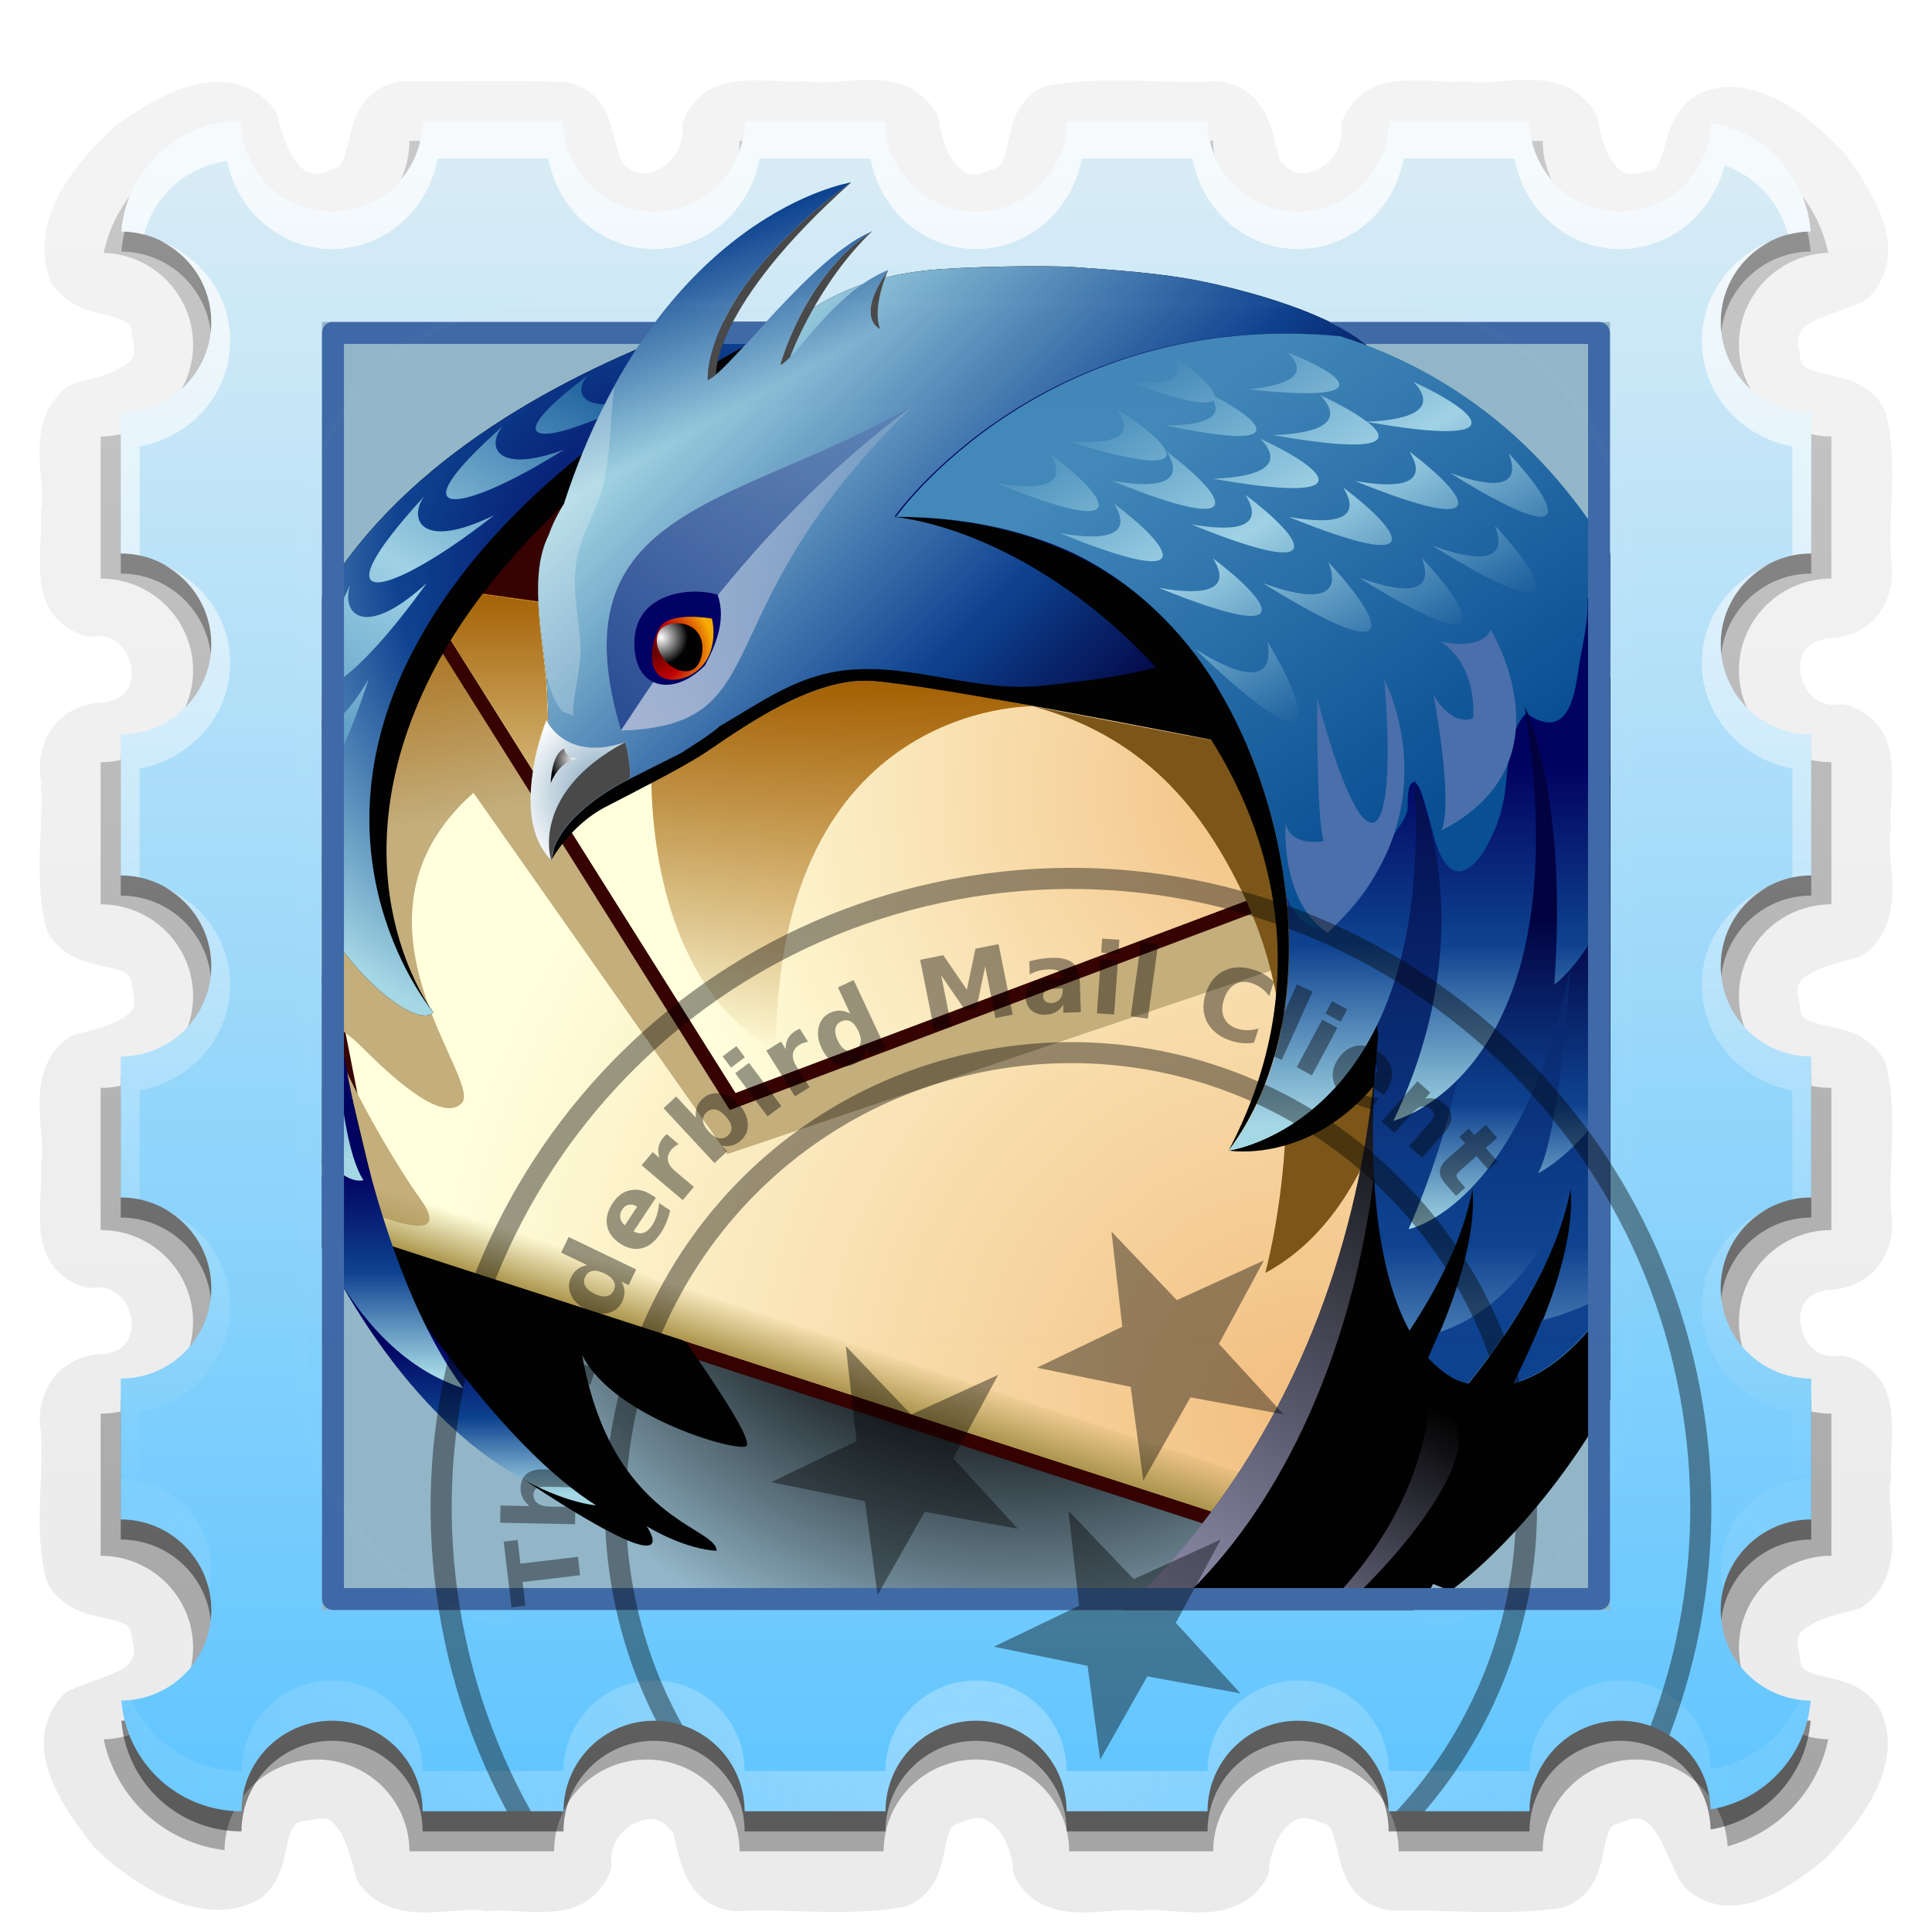 <svg height="96" width="96" xmlns="http://www.w3.org/2000/svg" xmlns:xlink="http://www.w3.org/1999/xlink"><linearGradient id="a"><stop offset="0" stop-color="#fefefe"/><stop offset="1" stop-color="#fefefe" stop-opacity="0"/></linearGradient><filter id="b" color-interpolation-filters="sRGB" height="1.384" width="1.384" x="-.192" y="-.192"><feGaussianBlur stdDeviation="5.28"/></filter><linearGradient id="c" gradientUnits="userSpaceOnUse" x1="48" x2="48" xlink:href="#a" y1="20.221" y2="138.661"/><clipPath id="d"><rect height="84" rx="6" width="84" x="6" y="6"/></clipPath><linearGradient id="e" gradientTransform="scale(1.006 .994)" gradientUnits="userSpaceOnUse" x1="45.448" x2="45.448" y1="92.54" y2="7.017"><stop offset="0"/><stop offset="1" stop-opacity=".588"/></linearGradient><linearGradient id="f" gradientUnits="userSpaceOnUse" x1="48" x2="48" y1="90" y2="5.988"><stop offset="0" stop-color="#60c5ff"/><stop offset="1" stop-color="#dbedf5"/></linearGradient><linearGradient id="g" gradientUnits="userSpaceOnUse" x1="31.714" x2="31.714" xlink:href="#a" y1="6" y2="74.093"/><radialGradient id="h" cx="47.967" cy="89.689" gradientTransform="matrix(1.334 0 0 .958 -16.026 2.111)" gradientUnits="userSpaceOnUse" r="42" xlink:href="#a"/><clipPath id="i"><path d="m154.062 60.829h37.781v37.781h-37.781z"/></clipPath><linearGradient id="j"><stop offset=".01" stop-color="#b4b4dc"/><stop offset="1"/></linearGradient><linearGradient id="k" gradientUnits="userSpaceOnUse" x1="175.377" x2="186.693" xlink:href="#j" y1="102.261" y2="82.663"/><linearGradient id="l" gradientUnits="userSpaceOnUse" x1="180.331" x2="186.273" xlink:href="#j" y1="102.683" y2="92.39"/><linearGradient id="m" gradientUnits="userSpaceOnUse" x1="189.881" x2="189.881" y1="91.964" y2="71.548"><stop offset="0" stop-color="#6498c1"/><stop offset=".2" stop-color="#0c418f"/><stop offset="1" stop-color="#000040"/></linearGradient><linearGradient id="n" gradientUnits="userSpaceOnUse" x1="189.76" x2="189.76" y1="87.438" y2="69.175"><stop offset="0" stop-color="#a4d8e5"/><stop offset=".2" stop-color="#0c418f"/><stop offset=".5" stop-color="#000040"/></linearGradient><linearGradient id="o"><stop offset="0" stop-color="#a4d8e5"/><stop offset=".5" stop-color="#0c418f"/><stop offset="1" stop-color="#000060"/></linearGradient><linearGradient id="p" gradientUnits="userSpaceOnUse" x1="182.789" x2="182.789" xlink:href="#o" y1="84.359" y2="73.85"/><linearGradient id="q" gradientUnits="userSpaceOnUse" x1="178.871" x2="186.867" y1="63.615" y2="74.789"><stop offset="0" stop-color="#4187b8"/><stop offset="1" stop-color="#074e92"/></linearGradient><linearGradient id="r"><stop offset=".01" stop-color="#1b609d"/><stop offset=".5" stop-color="#9fd2e5"/><stop offset="1" stop-color="#4187b8"/></linearGradient><linearGradient id="s" gradientUnits="userSpaceOnUse" x1="185.047" x2="179.402" xlink:href="#r" y1="71.31" y2="61.533"/><linearGradient id="t" gradientUnits="userSpaceOnUse" x1="145.408" x2="157.101" y1="41.726" y2="53.42"><stop offset="0" stop-color="#a4d8e5"/><stop offset=".67" stop-color="#0c418f"/><stop offset="1" stop-color="#000040"/></linearGradient><linearGradient id="u" gradientUnits="userSpaceOnUse" x1="146.457" x2="144.397" y1="44.217" y2="38.554"><stop offset="0" stop-color="#a4d8e5"/><stop offset="1" stop-color="#0c418f"/></linearGradient><linearGradient id="v" gradientUnits="userSpaceOnUse" x1="142.104" x2="151.177" y1="52.091" y2="43.018"><stop offset="0" stop-color="#a5b4d3"/><stop offset="1" stop-color="#a5b4d3" stop-opacity=".33"/></linearGradient><linearGradient id="w" gradientUnits="userSpaceOnUse" x1="141.661" x2="150.735" y1="51.65" y2="42.577"><stop offset="0" stop-color="#264b92"/><stop offset="1" stop-color="#264b92" stop-opacity=".33"/></linearGradient><radialGradient id="x" cx="143.798" cy="50.506" gradientUnits="userSpaceOnUse" r="1.745"><stop offset="0" stop-color="#600000"/><stop offset=".5" stop-color="#c00000"/><stop offset="1" stop-color="#f6aa00"/></radialGradient><linearGradient id="y"><stop offset=".01" stop-color="#fefefe"/><stop offset="1"/></linearGradient><radialGradient id="z" cx="144.009" cy="50.084" gradientUnits="userSpaceOnUse" r=".779" xlink:href="#y"/><radialGradient id="A" cx="142.346" cy="54.675" gradientUnits="userSpaceOnUse" r="2.659"><stop offset="0" stop-color="#769eb8"/><stop offset="1" stop-color="#fefefe"/></radialGradient><radialGradient id="B" cx="141.475" cy="53.649" gradientUnits="userSpaceOnUse" r=".775" xlink:href="#y"/><clipPath id="C"><path d="m134.062 60.829h37.781v37.781h-37.781z"/></clipPath><radialGradient id="D" cx="154.598" cy="82.056" gradientUnits="userSpaceOnUse" r="18.659"><stop offset="0"/><stop offset=".5"/><stop offset="1" stop-opacity="0"/></radialGradient><linearGradient id="E"><stop offset="0" stop-color="#f2be7f"/><stop offset="1" stop-color="#ffffdc"/></linearGradient><radialGradient id="F" cx="162.902" cy="92.753" gradientUnits="userSpaceOnUse" r="25.897" xlink:href="#E"/><linearGradient id="G" gradientUnits="userSpaceOnUse" x1="152.317" x2="151.153" y1="72.948" y2="66.087"><stop offset="0" stop-color="#c3ad7b"/><stop offset="1" stop-color="#a25f00"/></linearGradient><radialGradient id="H" cx="162.492" cy="74.572" gradientUnits="userSpaceOnUse" r="18.632" xlink:href="#E"/><linearGradient id="I" gradientUnits="userSpaceOnUse" x1="148.223" x2="148.696" y1="91.872" y2="90.412"><stop offset="0" stop-color="#aa944b"/><stop offset="1" stop-color="#aa944b" stop-opacity="0"/></linearGradient><linearGradient id="J" gradientUnits="userSpaceOnUse" x1="138.947" x2="138.947" y1="73.961" y2="68.638"><stop offset=".01" stop-color="#d2b170"/><stop offset="1" stop-color="#a25f00"/></linearGradient><linearGradient id="K" gradientUnits="userSpaceOnUse" x1="149.316" x2="149.316" y1="82.21" y2="71.359"><stop offset="0" stop-color="#a25f00" stop-opacity="0"/><stop offset="1" stop-color="#a25f00"/></linearGradient><linearGradient id="L" gradientUnits="userSpaceOnUse" x1="137.78" x2="137.78" xlink:href="#o" y1="95.208" y2="90.736"/><linearGradient id="M" gradientUnits="userSpaceOnUse" x1="135.008" x2="135.008" xlink:href="#o" y1="91.669" y2="85.765"/><linearGradient id="N"><stop offset="0" stop-color="#000060"/><stop offset=".5" stop-color="#0c418f"/><stop offset="1" stop-color="#a4d8e5"/></linearGradient><radialGradient id="O" cx="140.347" cy="70.471" gradientUnits="userSpaceOnUse" r="15.958" xlink:href="#N"/><radialGradient id="P" cx="143.577" cy="67.857" gradientUnits="userSpaceOnUse" r="14.644" xlink:href="#N"/><linearGradient id="Q" gradientUnits="userSpaceOnUse" x1="141.368" x2="133.677" xlink:href="#r" y1="61.929" y2="75.249"/><clipPath id="R"><path d="m11.098 2.99c-4.511 0-8.171 3.441-8.527 7.858 3.528.024 6.384 2.895 6.384 6.429 0 3.549-2.88 6.429-6.429 6.429v10.001c3.549 0 6.429 2.88 6.429 6.429 0 3.549-2.88 6.429-6.429 6.429v10.001c3.549 0 6.429 2.88 6.429 6.429 0 3.549-2.88 6.429-6.429 6.429v10.001c3.549 0 6.429 2.88 6.429 6.429 0 3.549-2.88 6.429-6.429 6.429v10.001c3.549-0 6.429 2.88 6.429 6.429 0 3.534-2.856 6.405-6.384 6.429.357 4.416 4.016 7.858 8.527 7.858 0-3.549 2.88-6.429 6.429-6.429 3.549 0 6.429 2.88 6.429 6.429h10.001c0-3.549 2.88-6.429 6.429-6.429 3.549 0 6.429 2.88 6.429 6.429h10.001c0-3.549 2.88-6.429 6.429-6.429 3.549 0 6.429 2.88 6.429 6.429h10.001c0-3.549 2.88-6.429 6.429-6.429 3.549 0 6.429 2.88 6.429 6.429h10.001c-0-3.549 2.88-6.429 6.429-6.429 3.503 0 6.357 2.809 6.429 6.295 3.841-.636 6.781-3.782 7.099-7.724-3.528-.024-6.384-2.895-6.384-6.429 0-3.549 2.88-6.429 6.429-6.429v-10.001c-3.549 0-6.429-2.88-6.429-6.429s2.88-6.429 6.429-6.429v-10.001c-3.549 0-6.429-2.88-6.429-6.429 0-3.549 2.88-6.429 6.429-6.429v-10.001c-3.549 0-6.429-2.88-6.429-6.429s2.88-6.429 6.429-6.429v-10.001c-3.549 0-6.429-2.88-6.429-6.429 0-3.534 2.856-6.405 6.384-6.429-.318-3.942-3.258-7.088-7.099-7.724-.072 3.486-2.926 6.295-6.429 6.295-3.549 0-6.429-2.88-6.429-6.429h-10.001c0 3.549-2.88 6.429-6.429 6.429-3.549 0-6.429-2.88-6.429-6.429h-10.001c0 3.549-2.88 6.429-6.429 6.429s-6.429-2.88-6.429-6.429h-10.001c0 3.549-2.88 6.429-6.429 6.429-3.549 0-6.429-2.88-6.429-6.429h-10.001c0 3.549-2.88 6.429-6.429 6.429s-6.429-2.88-6.429-6.429z"/></clipPath><linearGradient gradientUnits="userSpaceOnUse" x1="62.531" x2="62.531" y1="123" y2="2.973"><stop offset="0" stop-color="#dcdcdc"/><stop offset="1" stop-color="#f5f5f5"/></linearGradient><linearGradient id="S" gradientTransform="matrix(1.024 0 0 1.012 -1.143 -.083)" gradientUnits="userSpaceOnUse" x1="40.716" x2="40.716" xlink:href="#e" y1="91.151" y2="7.291"/><linearGradient id="T" gradientUnits="userSpaceOnUse" x1="40.716" x2="40.716" xlink:href="#e" y1="91.151" y2="7.291"/><g><path d="m43.094 3.969c-1.141.014-2.183.199-2.781.094a1.028 1.028 0 0 0 -.344-.031c-.557.081-1.635-.068-2.781-.031-.573.018-1.187.076-1.781.375s-1.151.871-1.438 1.594a1.028 1.028 0 0 0 -.062.438c.058.781-.429 1.562-1.062 1.938-.626.371-1.21.427-1.875-.219-.162-.172-.317-.837-.562-1.719-.123-.441-.284-.946-.656-1.406s-.993-.832-1.688-.938a1.028 1.028 0 0 0 -.125 0c-2.671-.076-5.348-.01-7.969-.031a1.028 1.028 0 0 0 -.188.031c-.833.15-1.492.673-1.844 1.25s-.482 1.139-.594 1.625-.223.871-.344 1.094-.171.294-.469.375a1.028 1.028 0 0 0 -.125.062c-.47.198-.75.182-.969.125s-.406-.181-.625-.438c-.438-.512-.825-1.527-1.031-2.406a1.028 1.028 0 0 0 -.188-.375c-.549-.698-1.333-1.124-2.094-1.25s-1.5-.023-2.188.188c-1.375.422-2.58 1.253-3.406 1.812a1.028 1.028 0 0 0 -.125.094c-.875.799-1.939 1.866-2.688 3.156-.749 1.291-1.213 2.884-.625 4.469a1.028 1.028 0 0 0 .062.156c.377.674 1.013 1.091 1.562 1.312s1.035.3 1.438.406.692.241.812.344.188.155.219.594a1.028 1.028 0 0 0 .031.156c.2.895.018 1.062-.5 1.406-.518.344-1.468.591-2.344.812a1.028 1.028 0 0 0 -.344.156c-1.218.852-1.461 2.264-1.438 3.375s.198 2.129.094 2.719a1.028 1.028 0 0 0 -.031.312c.072.566-.089 1.689-.031 2.844.029.578.111 1.193.438 1.781s.942 1.095 1.688 1.344a1.028 1.028 0 0 0 .469.062c1.063-.151 1.7.543 1.906 1.406.103.432.042.854-.125 1.156s-.435.561-1.062.688v.031c-1.055-.024-2.04.411-2.625 1.156-.62.789-.842 1.825-.625 2.875h-.031c.153 2.106-.365 4.615.25 7.156a1.028 1.028 0 0 0 .094.219c.374.708 1.021 1.151 1.594 1.375s1.109.308 1.531.406c.422.099.686.21.812.312s.214.192.25.656a1.028 1.028 0 0 0 .031.125c.203.896.018 1.063-.5 1.406-.518.344-1.466.592-2.344.812a1.028 1.028 0 0 0 -.344.156c-1.218.852-1.461 2.264-1.438 3.375s.198 2.129.094 2.719a1.028 1.028 0 0 0 -.031.312c.072.566-.089 1.689-.031 2.844.029.578.111 1.193.438 1.781s.942 1.095 1.688 1.344a1.028 1.028 0 0 0 .469.062c1.063-.151 1.7.543 1.906 1.406.103.432.042.854-.125 1.156s-.435.561-1.062.688v.031c-1.055-.024-2.04.411-2.625 1.156-.62.789-.842 1.825-.625 2.875h-.031c.153 2.106-.365 4.615.25 7.156a1.028 1.028 0 0 0 .094.219c.374.708 1.021 1.151 1.594 1.375s1.109.308 1.531.406c.422.099.686.21.812.312s.214.192.25.656a1.028 1.028 0 0 0 .031.125c.108.468.048.708-.031.875s-.212.322-.5.5c-.576.356-1.631.628-2.594 1.062a1.028 1.028 0 0 0 -.281.188c-.629.613-.95 1.426-1 2.188-.05.761.136 1.468.406 2.125.541 1.314 1.431 2.451 2.031 3.219a1.028 1.028 0 0 0 .094.125c.885.829 2.1 1.8 3.5 2.438s3.121.952 4.656.094a1.028 1.028 0 0 0 .188-.125c1.04-.931 1.084-2.202 1.281-2.906.099-.352.214-.552.312-.656.099-.104.222-.185.656-.219a1.028 1.028 0 0 0 .125-.031c.874-.204 1.054-.014 1.406.5.353.514.619 1.441.844 2.312a1.028 1.028 0 0 0 .156.344c.852 1.218 2.264 1.461 3.375 1.438 1.111-.023 2.129-.198 2.719-.094a1.028 1.028 0 0 0 .344.031c.559-.082 1.662.066 2.812.031.575-.017 1.184-.077 1.781-.375.597-.298 1.148-.868 1.438-1.594a1.028 1.028 0 0 0 .062-.469c-.078-.877.485-1.634 1.188-1.969.676-.323 1.289-.314 1.875.469.142.471.253 1.229.594 2.031.186.439.466.88.906 1.25s1.06.616 1.719.625a1.028 1.028 0 0 0 .062 0c2.533-.142 5.355.297 8.219-.219a1.028 1.028 0 0 0 .219-.062c.693-.311 1.168-.894 1.406-1.438s.321-1.052.406-1.469c.086-.417.185-.746.281-.906.096-.16.128-.203.438-.281a1.028 1.028 0 0 0 .156-.062c.834-.355 1.207-.174 1.656.281s.797 1.328.844 2.094a1.028 1.028 0 0 0 .125.438c.366.66.935 1.13 1.531 1.375s1.192.31 1.75.312c1.117.004 2.178-.186 2.75-.094a1.028 1.028 0 0 0 .312 0c.579-.096 1.649.094 2.781.094.566-0 1.178-.069 1.781-.312.604-.244 1.189-.71 1.562-1.375a1.028 1.028 0 0 0 .125-.438c.047-.766.394-1.638.844-2.094s.822-.637 1.656-.281a1.028 1.028 0 0 0 .156.062c.267.069.312.107.438.344s.221.686.344 1.188.273 1.081.656 1.656 1.112 1.068 1.969 1.156a1.028 1.028 0 0 0 .125 0c2.617-.05 5.467.274 8.312-.125a1.028 1.028 0 0 0 .219-.062c.73-.274 1.238-.854 1.5-1.406s.345-1.069.438-1.5c.092-.431.179-.767.281-.938s.156-.236.469-.312a1.028 1.028 0 0 0 .156-.062c.51-.219.755-.18.938-.125.183.055.375.183.594.469.437.572.837 1.649 1.344 2.625a1.028 1.028 0 0 0 .188.25c.585.586 1.343.896 2.062.938.719.041 1.391-.147 2-.406 1.217-.518 2.232-1.347 2.938-1.906a1.028 1.028 0 0 0 .125-.125c.705-.777 1.661-1.834 2.312-3.094s1.027-2.88.219-4.344a1.028 1.028 0 0 0 -.094-.125c-.864-1.149-2.141-1.232-2.875-1.438-.367-.103-.61-.214-.719-.312s-.187-.172-.219-.594a1.028 1.028 0 0 0 -.031-.156c-.2-.895-.018-1.062.5-1.406.518-.344 1.468-.591 2.344-.812a1.028 1.028 0 0 0 .344-.156c1.218-.852 1.461-2.264 1.438-3.375-.023-1.111-.198-2.129-.094-2.719a1.028 1.028 0 0 0 .031-.312c-.072-.566.089-1.689.031-2.844-.029-.578-.111-1.193-.438-1.781s-.942-1.095-1.688-1.344a1.028 1.028 0 0 0 -.469-.062c-1.063.151-1.7-.543-1.906-1.406-.103-.432-.042-.854.125-1.156.167-.302.435-.561 1.062-.688v-.031c1.055.024 2.04-.411 2.625-1.156.62-.789.842-1.825.625-2.875h.031c-.153-2.106.365-4.615-.25-7.156a1.028 1.028 0 0 0 -.094-.219c-.374-.708-1.021-1.151-1.594-1.375s-1.109-.308-1.531-.406c-.422-.099-.686-.21-.812-.312s-.214-.192-.25-.656a1.028 1.028 0 0 0 -.031-.125c-.203-.896-.018-1.063.5-1.406.518-.344 1.466-.592 2.344-.812a1.028 1.028 0 0 0 .344-.156c1.218-.852 1.461-2.264 1.438-3.375-.023-1.111-.198-2.129-.094-2.719a1.028 1.028 0 0 0 .031-.312c-.072-.566.089-1.689.031-2.844-.029-.578-.111-1.193-.438-1.781s-.942-1.095-1.688-1.344a1.028 1.028 0 0 0 -.469-.062c-1.063.151-1.7-.543-1.906-1.406-.103-.432-.042-.854.125-1.156.167-.302.435-.561 1.062-.688v-.031c1.055.024 2.04-.411 2.625-1.156.62-.789.842-1.825.625-2.875h.031c-.153-2.106.365-4.615-.25-7.156a1.028 1.028 0 0 0 -.094-.219c-.374-.708-1.021-1.151-1.594-1.375s-1.109-.308-1.531-.406c-.422-.099-.686-.21-.812-.312s-.214-.192-.25-.656a1.028 1.028 0 0 0 -.031-.125c-.108-.468-.048-.708.031-.875s.212-.322.5-.5c.576-.356 1.631-.628 2.594-1.062a1.028 1.028 0 0 0 .281-.188c.603-.566.927-1.316 1-2.031s-.085-1.381-.312-2c-.455-1.238-1.239-2.326-1.75-3.062a1.028 1.028 0 0 0 -.094-.125c-.744-.761-1.773-1.758-3-2.469s-2.811-1.161-4.312-.438a1.028 1.028 0 0 0 -.125.094c-1.185.8-1.366 2.079-1.594 2.812-.114.367-.209.605-.312.719s-.204.188-.594.219a1.028 1.028 0 0 0 -.125.031c-.822.185-1.075-.021-1.438-.5-.362-.479-.628-1.332-.75-2.125a1.028 1.028 0 0 0 -.156-.375c-.405-.648-1.014-1.118-1.625-1.344s-1.212-.257-1.781-.25c-1.138.014-2.185.198-2.781.094a1.028 1.028 0 0 0 -.344-.031c-.557.081-1.635-.068-2.781-.031-.573.018-1.187.076-1.781.375s-1.151.871-1.438 1.594a1.028 1.028 0 0 0 -.062.469c.078.877-.485 1.634-1.188 1.969-.676.323-1.289.314-1.875-.469-.142-.471-.253-1.229-.594-2.031-.186-.439-.466-.88-.906-1.25s-1.06-.616-1.719-.625a1.028 1.028 0 0 0 -.062 0c-2.533.142-5.355-.297-8.219.219a1.028 1.028 0 0 0 -.25.062c-.691.314-1.136.896-1.375 1.438s-.318 1.054-.406 1.469c-.089.415-.182.714-.281.875-.099.161-.154.234-.469.312a1.028 1.028 0 0 0 -.156.062c-.876.376-1.188.193-1.625-.281s-.778-1.407-.875-2.219a1.028 1.028 0 0 0 -.156-.406c-.406-.65-1.012-1.119-1.625-1.344s-1.211-.257-1.781-.25z" fill="url(#S)" opacity=".08"/><path d="m20.156 6a1.009 1.009 0 0 0 -.812 1c0 1.965-1.592 3.562-3.594 3.562-1.984 0-3.567-1.56-3.594-3.5a1.009 1.009 0 0 0 -1.125-1c-3.423.41-6.182 2.951-6.875 6.281a1.009 1.009 0 0 0 .969 1.219c1.94.064 3.469 1.638 3.469 3.562 0 1.965-1.592 3.562-3.594 3.562a1.009 1.009 0 0 0 -1 1v7.062a1.009 1.009 0 0 0 1 1c2.001 0 3.594 1.597 3.594 3.562s-1.592 3.562-3.594 3.562a1.009 1.009 0 0 0 -1 1v7.062a1.009 1.009 0 0 0 1 1c2.001 0 3.594 1.597 3.594 3.562 0 1.965-1.592 3.562-3.594 3.562a1.009 1.009 0 0 0 -1 1v7.062a1.009 1.009 0 0 0 1 1c2.001 0 3.594 1.597 3.594 3.562 0 1.965-1.592 3.562-3.594 3.562a1.009 1.009 0 0 0 -1 1v7.062a1.009 1.009 0 0 0 1 1c2.001-0 3.594 1.597 3.594 3.562 0 1.924-1.529 3.498-3.469 3.562a1.009 1.009 0 0 0 -.969 1.219c.693 3.33 3.452 5.872 6.875 6.281a1.009 1.009 0 0 0 1.125-1c.027-1.94 1.61-3.5 3.594-3.5 2.001 0 3.594 1.597 3.594 3.562a1.009 1.009 0 0 0 1 1h7.188a1.009 1.009 0 0 0 1-1c0-1.965 1.592-3.562 3.594-3.562 2.001 0 3.625 1.606 3.625 3.562a1.009 1.009 0 0 0 1 1h7.156a1.009 1.009 0 0 0 1-1c0-1.965 1.592-3.562 3.594-3.562 2.001 0 3.625 1.606 3.625 3.562a1.009 1.009 0 0 0 1 1h7.156a1.009 1.009 0 0 0 1-1c0-1.957 1.624-3.562 3.625-3.562 2.001 0 3.594 1.597 3.594 3.562a1.009 1.009 0 0 0 1 1h7.156a1.009 1.009 0 0 0 1-1c-0-1.957 1.624-3.562 3.625-3.562 1.931 0 3.457 1.502 3.562 3.375a1.009 1.009 0 0 0 1.25.906c2.888-.781 5.136-3.112 5.75-6.062a1.009 1.009 0 0 0 -.969-1.219c-1.94-.064-3.469-1.638-3.469-3.562 0-1.965 1.592-3.562 3.594-3.562a1.009 1.009 0 0 0 1-1v-7.062a1.009 1.009 0 0 0 -1-1c-2.001 0-3.594-1.597-3.594-3.562 0-1.965 1.592-3.562 3.594-3.562a1.009 1.009 0 0 0 1-1v-7.062a1.009 1.009 0 0 0 -1-1c-2.001 0-3.594-1.597-3.594-3.562s1.592-3.562 3.594-3.562a1.009 1.009 0 0 0 1-1v-7.062a1.009 1.009 0 0 0 -1-1c-2.001 0-3.594-1.597-3.594-3.562 0-1.965 1.592-3.562 3.594-3.562a1.009 1.009 0 0 0 1-1v-7.062a1.009 1.009 0 0 0 -1-1c-2.001 0-3.594-1.597-3.594-3.562 0-1.924 1.529-3.498 3.469-3.562a1.009 1.009 0 0 0 .969-1.219c-.614-2.95-2.862-5.281-5.75-6.062a1.009 1.009 0 0 0 -1.25.906c-.106 1.873-1.632 3.375-3.562 3.375-2.001 0-3.625-1.606-3.625-3.562a1.009 1.009 0 0 0 -1-1h-7.156a1.009 1.009 0 0 0 -1 1c0 1.965-1.592 3.562-3.594 3.562-2.001 0-3.625-1.606-3.625-3.562a1.009 1.009 0 0 0 -1-1h-7.156a1.009 1.009 0 0 0 -1 1c0 1.957-1.624 3.562-3.625 3.562-2.001 0-3.594-1.597-3.594-3.562a1.009 1.009 0 0 0 -1-1h-7.156a1.009 1.009 0 0 0 -1 1c0 1.957-1.624 3.562-3.625 3.562s-3.594-1.597-3.594-3.562a1.009 1.009 0 0 0 -1-1h-7.188a1.009 1.009 0 0 0 -.188 0z" fill="url(#S)" opacity=".2"/><path d="m12 7c-3.158 0-5.719 2.409-5.969 5.5 2.469.017 4.469 2.027 4.469 4.5 0 2.484-2.016 4.5-4.5 4.5v7c2.484 0 4.5 2.016 4.5 4.5 0 2.484-2.016 4.5-4.5 4.5v7c2.484 0 4.5 2.016 4.5 4.5 0 2.484-2.016 4.5-4.5 4.5v7c2.484 0 4.5 2.016 4.5 4.5 0 2.484-2.016 4.5-4.5 4.5v7c2.484-0 4.5 2.016 4.5 4.5 0 2.473-1.999 4.483-4.469 4.5.25 3.091 2.811 5.5 5.969 5.5 0-2.484 2.016-4.5 4.5-4.5 2.484 0 4.5 2.016 4.5 4.5h7c0-2.484 2.016-4.5 4.5-4.5 2.484 0 4.5 2.016 4.5 4.5h7c0-2.484 2.016-4.5 4.5-4.5 2.484 0 4.5 2.016 4.5 4.5h7c0-2.484 2.016-4.5 4.5-4.5 2.484 0 4.5 2.016 4.5 4.5h7c-0-2.484 2.016-4.5 4.5-4.5 2.452 0 4.449 1.966 4.5 4.406 2.689-.445 4.746-2.647 4.969-5.406-2.469-.017-4.469-2.027-4.469-4.5 0-2.484 2.016-4.5 4.5-4.5v-7c-2.484 0-4.5-2.016-4.5-4.5s2.016-4.5 4.5-4.5v-7c-2.484 0-4.5-2.016-4.5-4.5s2.016-4.5 4.5-4.5v-7c-2.484 0-4.5-2.016-4.5-4.5s2.016-4.5 4.5-4.5v-7c-2.484 0-4.5-2.016-4.5-4.5 0-2.473 1.999-4.483 4.469-4.5-.223-2.759-2.28-4.961-4.969-5.406-.051 2.44-2.048 4.406-4.5 4.406-2.484 0-4.5-2.016-4.5-4.5h-7c0 2.484-2.016 4.5-4.5 4.5s-4.5-2.016-4.5-4.5h-7c0 2.484-2.016 4.5-4.5 4.5s-4.5-2.016-4.5-4.5h-7c0 2.484-2.016 4.5-4.5 4.5s-4.5-2.016-4.5-4.5h-7c0 2.484-2.016 4.5-4.5 4.5s-4.5-2.016-4.5-4.5z" fill="url(#T)" opacity=".45"/><g fill="url(#S)"><path d="m20.344 7c0 2.514-2.051 4.562-4.594 4.562-2.521 0-4.559-2.016-4.594-4.5-2.996.359-5.394 2.589-6 5.5 2.47.082 4.438 2.101 4.438 4.562 0 2.514-2.051 4.562-4.594 4.562v7.062c2.543 0 4.594 2.049 4.594 4.562s-2.051 4.562-4.594 4.562v7.062c2.543 0 4.594 2.049 4.594 4.562 0 2.514-2.051 4.562-4.594 4.562v7.062c2.543 0 4.594 2.049 4.594 4.562 0 2.514-2.051 4.562-4.594 4.562v7.062c2.543-0 4.594 2.049 4.594 4.562 0 2.462-1.967 4.48-4.438 4.562.606 2.911 3.004 5.141 6 5.5.035-2.484 2.072-4.5 4.594-4.5 2.543 0 4.594 2.049 4.594 4.562h7.188c0-2.514 2.051-4.562 4.594-4.562 2.543 0 4.625 2.049 4.625 4.562h7.156c0-2.514 2.051-4.562 4.594-4.562 2.543 0 4.625 2.049 4.625 4.562h7.156c0-2.514 2.082-4.562 4.625-4.562 2.543 0 4.594 2.049 4.594 4.562h7.156c-0-2.514 2.082-4.562 4.625-4.562 2.456 0 4.428 1.918 4.562 4.312 2.523-.682 4.463-2.732 5-5.312-2.47-.082-4.438-2.101-4.438-4.562 0-2.514 2.051-4.562 4.594-4.562v-7.062c-2.543 0-4.594-2.049-4.594-4.562 0-2.514 2.051-4.562 4.594-4.562v-7.062c-2.543 0-4.594-2.049-4.594-4.562s2.051-4.562 4.594-4.562v-7.062c-2.543 0-4.594-2.049-4.594-4.562 0-2.514 2.051-4.562 4.594-4.562v-7.062c-2.543 0-4.594-2.049-4.594-4.562 0-2.462 1.967-4.48 4.438-4.562-.537-2.58-2.477-4.63-5-5.312-.135 2.394-2.107 4.312-4.562 4.312-2.543 0-4.625-2.049-4.625-4.562h-7.156c0 2.514-2.051 4.562-4.594 4.562-2.543 0-4.625-2.049-4.625-4.562h-7.156c0 2.514-2.082 4.562-4.625 4.562-2.543 0-4.594-2.049-4.594-4.562h-7.156c0 2.514-2.082 4.562-4.625 4.562s-4.594-2.049-4.594-4.562z" opacity=".3"/><path d="m19.969 5.062c-2.33.419-.951 3.756-3.171 4.357-2.521 1.063-3.569-1.509-4.017-3.42-1.607-2.04-4.716-.119-6.325.972-1.661 1.519-3.914 4.115-3.019 6.528.963 1.72 3.986.532 4.168 3.105.546 2.448-1.875 2.989-3.606 3.426-1.729 1.209-.626 3.694-.938 5.448.213 1.666-.769 4.399 1.375 5.114 3.209-.458 4.599 4.587 1.108 5.291-1.698-.25-2.903 1.414-2.483 3.002.167 2.303-.323 4.72.219 6.958.967 1.828 4.117.444 4.322 3.125.555 2.451-1.869 3.001-3.604 3.437-1.729 1.209-.626 3.694-.938 5.448.213 1.666-.769 4.399 1.375 5.114 3.209-.458 4.599 4.587 1.108 5.291-1.698-.25-2.903 1.414-2.483 3.002.167 2.303-.323 4.72.219 6.958.967 1.828 4.117.444 4.322 3.125.587 2.543-2.048 2.85-3.697 3.594-1.837 1.791.353 4.64 1.546 6.165 1.669 1.565 4.583 3.674 6.923 2.366 1.331-1.191.353-3.85 2.834-4.043 2.41-.564 3.03 1.831 3.479 3.574 1.209 1.729 3.694.626 5.448.938 1.685-.248 4.381.795 5.208-1.281-.239-2.685 3.29-4.615 5.013-2.118.437 1.222.476 3.373 2.299 3.399 2.684-.15 5.463.286 8.094-.188 1.798-.807.556-3.626 2.702-4.17 2.328-.992 3.802 1.269 3.923 3.263 1.044 1.881 3.577.816 5.289 1.094 1.734-.288 4.3.803 5.367-1.094.122-1.994 1.595-4.256 3.923-3.263 2.169.56.855 4.077 3.264 4.326 2.707-.052 5.516.25 8.188-.125 1.916-.72.637-3.665 2.823-4.198 2.667-1.144 3.288 1.736 4.177 3.448 1.678 1.681 4.25-.342 5.661-1.46 1.387-1.53 3.565-4.096 2.371-6.259-1.089-1.448-3.856-.45-4.043-2.917-.546-2.448 1.875-2.989 3.606-3.426 1.729-1.209.626-3.694.938-5.448-.213-1.666.769-4.399-1.375-5.114-3.209.458-4.599-4.587-1.108-5.291 1.698.25 2.903-1.414 2.483-3.002-.167-2.303.323-4.72-.219-6.958-.967-1.828-4.117-.444-4.322-3.125-.555-2.451 1.869-3.001 3.604-3.437 1.729-1.209.626-3.694.938-5.448-.213-1.666.769-4.399-1.375-5.114-3.209.458-4.599-4.587-1.108-5.291 1.698.25 2.903-1.414 2.483-3.002-.167-2.303.323-4.72-.219-6.958-.967-1.828-4.117-.444-4.322-3.125-.587-2.543 2.048-2.85 3.697-3.594 1.738-1.63-.159-4.264-1.193-5.754-1.452-1.485-3.893-3.756-6.119-2.683-1.501 1.013-.609 3.762-2.976 3.95-2.306.52-3.157-1.703-3.43-3.481-1.158-1.853-3.734-.72-5.511-1.031-1.676.242-4.357-.787-5.177 1.281.239 2.685-3.29 4.615-5.013 2.118-.437-1.222-.476-3.373-2.299-3.399-2.684.15-5.463-.286-8.094.188-1.794.817-.57 3.627-2.729 4.167-2.4 1.03-3.692-1.352-3.927-3.323-1.158-1.853-3.734-.72-5.511-1.031-1.676.242-4.357-.787-5.177 1.281.18 2.426-2.738 4.471-4.703 2.515-.996-1.058-.413-3.473-2.328-3.765-2.635-.075-5.294-.009-7.938-.031z" opacity=".1"/></g></g><path d="m12 6c-3.158 0-5.719 2.409-5.969 5.5 2.469.017 4.469 2.027 4.469 4.5 0 2.484-2.016 4.5-4.5 4.5v7c2.484 0 4.5 2.016 4.5 4.5 0 2.484-2.016 4.5-4.5 4.5v7c2.484 0 4.5 2.016 4.5 4.5 0 2.484-2.016 4.5-4.5 4.5v7c2.484 0 4.5 2.016 4.5 4.5 0 2.484-2.016 4.5-4.5 4.5v7c2.484-0 4.5 2.016 4.5 4.5 0 2.473-1.999 4.483-4.469 4.5.25 3.091 2.811 5.5 5.969 5.5 0-2.484 2.016-4.5 4.5-4.5 2.484 0 4.5 2.016 4.5 4.5h7c0-2.484 2.016-4.5 4.5-4.5 2.484 0 4.5 2.016 4.5 4.5h7c0-2.484 2.016-4.5 4.5-4.5 2.484 0 4.5 2.016 4.5 4.5h7c0-2.484 2.016-4.5 4.5-4.5 2.484 0 4.5 2.016 4.5 4.5h7c-0-2.484 2.016-4.5 4.5-4.5 2.452 0 4.449 1.966 4.5 4.406 2.689-.445 4.746-2.647 4.969-5.406-2.469-.017-4.469-2.027-4.469-4.5 0-2.484 2.016-4.5 4.5-4.5v-7c-2.484 0-4.5-2.016-4.5-4.5s2.016-4.5 4.5-4.5v-7c-2.484 0-4.5-2.016-4.5-4.5s2.016-4.5 4.5-4.5v-7c-2.484 0-4.5-2.016-4.5-4.5s2.016-4.5 4.5-4.5v-7c-2.484 0-4.5-2.016-4.5-4.5 0-2.473 1.999-4.483 4.469-4.5-.223-2.759-2.28-4.961-4.969-5.406-.051 2.44-2.048 4.406-4.5 4.406-2.484 0-4.5-2.016-4.5-4.5h-7c0 2.484-2.016 4.5-4.5 4.5s-4.5-2.016-4.5-4.5h-7c0 2.484-2.016 4.5-4.5 4.5s-4.5-2.016-4.5-4.5h-7c0 2.484-2.016 4.5-4.5 4.5s-4.5-2.016-4.5-4.5h-7c0 2.484-2.016 4.5-4.5 4.5s-4.5-2.016-4.5-4.5z" fill="url(#f)"/><path d="m12 6c-3.158 0-5.719 2.409-5.969 5.5.388.003.767.061 1.125.156.506-1.948 2.091-3.365 4.125-3.656.514 2.458 2.614 4.375 5.219 4.375 2.65 0 4.787-1.979 5.25-4.5h5.5c.463 2.521 2.6 4.5 5.25 4.5s4.787-1.979 5.25-4.5h5.5c.463 2.521 2.6 4.5 5.25 4.5s4.787-1.979 5.25-4.5h5.5c.463 2.521 2.6 4.5 5.25 4.5s4.787-1.979 5.25-4.5h5.5c.463 2.521 2.6 4.5 5.25 4.5 2.534 0 4.599-1.798 5.188-4.156 1.565.552 2.735 1.813 3.156 3.438.358-.095.737-.154 1.125-.156-.223-2.759-2.28-4.961-4.969-5.406-.051 2.44-2.048 4.406-4.5 4.406-2.484 0-4.5-2.016-4.5-4.5h-7c0 2.484-2.016 4.5-4.5 4.5s-4.5-2.016-4.5-4.5h-7c0 2.484-2.016 4.5-4.5 4.5s-4.5-2.016-4.5-4.5h-7c0 2.484-2.016 4.5-4.5 4.5s-4.5-2.016-4.5-4.5h-7c0 2.484-2.016 4.5-4.5 4.5s-4.5-2.016-4.5-4.5zm-3.969 6c1.465.742 2.469 2.246 2.469 4 0 2.484-2.016 4.5-4.5 4.5v7c.321 0 .635.03.938.094v-5.406c2.521-.463 4.5-2.6 4.5-5.25 0-2.251-1.432-4.134-3.406-4.938zm79.938 0c-1.974.804-3.406 2.686-3.406 4.938 0 2.65 1.979 4.787 4.5 5.25v5.406c.302-.064.616-.094.938-.094v-7c-2.484 0-4.5-2.016-4.5-4.5 0-1.754 1.004-3.258 2.469-4zm-79.781 16.094c1.369.772 2.312 2.223 2.312 3.906 0 2.484-2.016 4.5-4.5 4.5v7c.321 0 .635.03.938.094v-5.406c2.521-.463 4.5-2.6 4.5-5.25 0-2.189-1.359-4.009-3.25-4.844zm79.625 0c-1.891.835-3.25 2.655-3.25 4.844 0 2.65 1.979 4.787 4.5 5.25v5.406c.302-.064.616-.094.938-.094v-7c-2.484 0-4.5-2.016-4.5-4.5 0-1.683.943-3.134 2.312-3.906zm-79.625 16c1.369.772 2.312 2.223 2.312 3.906 0 2.484-2.016 4.5-4.5 4.5v7c.321 0 .635.03.938.094v-5.406c2.521-.463 4.5-2.6 4.5-5.25 0-2.189-1.359-4.009-3.25-4.844zm79.625 0c-1.891.835-3.25 2.655-3.25 4.844 0 2.65 1.979 4.787 4.5 5.25v5.406c.302-.064.616-.094.938-.094v-7c-2.484 0-4.5-2.016-4.5-4.5 0-1.683.943-3.134 2.312-3.906zm-79.625 16c1.369.772 2.312 2.223 2.312 3.906 0 2.484-2.016 4.5-4.5 4.5v7c.321-0.0.635.03.938.094v-5.406c2.521-.463 4.5-2.6 4.5-5.25 0-2.189-1.359-4.009-3.25-4.844zm79.625 0c-1.891.835-3.25 2.655-3.25 4.844 0 2.65 1.979 4.787 4.5 5.25v5.406c.302-.064.616-.094.938-.094v-7c-2.484 0-4.5-2.016-4.5-4.5 0-1.683.943-3.134 2.312-3.906zm-79.625 16c1.369.772 2.312 2.223 2.312 3.906 0 2.473-1.999 4.483-4.469 4.5.25 3.091 2.811 5.5 5.969 5.5 0-2.163 1.527-3.975 3.562-4.406-2.154.401-3.832 2.13-4.281 4.281-2.054-.294-3.635-1.741-4.125-3.719 2.413-.548 4.281-2.646 4.281-5.219 0-2.189-1.359-4.009-3.25-4.844zm79.625 0c-1.891.835-3.25 2.655-3.25 4.844 0 2.573 1.868 4.671 4.281 5.219-.409 1.653-1.572 2.941-3.156 3.5-.515-2.064-2.149-3.686-4.25-4.062 2.011.421 3.518 2.188 3.562 4.312 2.689-.445 4.746-2.647 4.969-5.406-2.469-.017-4.469-2.027-4.469-4.5 0-1.683.943-3.134 2.312-3.906zm-70.344 9.5c2.02.443 3.531 2.254 3.531 4.406h.75c-.405-2.206-2.091-3.993-4.281-4.406zm14.062 0c-2.191.413-3.876 2.2-4.281 4.406h.75c0-2.152 1.511-3.964 3.531-4.406zm1.938 0c2.02.443 3.531 2.254 3.531 4.406h.75c-.405-2.206-2.091-3.993-4.281-4.406zm14.062 0c-2.191.413-3.876 2.2-4.281 4.406h.75c0-2.152 1.511-3.964 3.531-4.406zm1.938 0c2.02.443 3.531 2.254 3.531 4.406h.75c-.405-2.206-2.091-3.993-4.281-4.406zm14.062 0c-2.191.413-3.876 2.2-4.281 4.406h.75c0-2.152 1.511-3.964 3.531-4.406zm1.938 0c2.02.443 3.531 2.254 3.531 4.406h.75c-.405-2.206-2.091-3.993-4.281-4.406zm14.062 0c-2.191.413-3.876 2.2-4.281 4.406h.75c-0-2.152 1.511-3.964 3.531-4.406z" fill="url(#g)" opacity=".8"/><path d="m6.531 9.562c-.266.602-.444 1.249-.5 1.938 2.126.015 3.891 1.507 4.344 3.5.074-.323.125-.655.125-1 0-2.302-1.737-4.172-3.969-4.438zm82.938 0c-2.231.265-3.969 2.135-3.969 4.438 0 .345.051.677.125 1 .453-1.993 2.218-3.485 4.344-3.5-.056-.69-.234-1.336-.5-1.938zm-83.469 15.938v2c2.139 0 3.918 1.499 4.375 3.5.074-.323.125-.655.125-1 0-2.484-2.016-4.5-4.5-4.5zm84 0c-2.484 0-4.5 2.016-4.5 4.5 0 .345.051.677.125 1 .457-2.001 2.236-3.5 4.375-3.5zm-84 16v2c2.139 0 3.918 1.499 4.375 3.5.074-.323.125-.655.125-1 0-2.484-2.016-4.5-4.5-4.5zm84 0c-2.484 0-4.5 2.016-4.5 4.5 0 .345.051.677.125 1 .457-2.001 2.236-3.5 4.375-3.5zm-84 16v2c2.139 0 3.918 1.499 4.375 3.5.074-.323.125-.655.125-1 0-2.484-2.016-4.5-4.5-4.5zm84 0c-2.484 0-4.5 2.016-4.5 4.5 0 .345.051.677.125 1 .457-2.001 2.236-3.5 4.375-3.5zm-84 16v2c2.139-0 3.918 1.499 4.375 3.5.073-.322.125-.656.125-1 0-2.484-2.016-4.5-4.5-4.5zm84 0c-2.484 0-4.5 2.016-4.5 4.5 0 .344.052.678.125 1 .457-2.001 2.236-3.5 4.375-3.5zm-73.5 10c-2.484 0-4.5 2.016-4.5 4.5-2.454 0-4.54-1.463-5.469-3.562-.166.02-.329.061-.5.062.25 3.091 2.811 5.5 5.969 5.5 0-2.484 2.016-4.5 4.5-4.5 2.484 0 4.5 2.016 4.5 4.5h7c0-2.484 2.016-4.5 4.5-4.5 2.484 0 4.5 2.016 4.5 4.5h7c0-2.484 2.016-4.5 4.5-4.5 2.484 0 4.5 2.016 4.5 4.5h7c0-2.484 2.016-4.5 4.5-4.5 2.484 0 4.5 2.016 4.5 4.5h7c-0-2.484 2.016-4.5 4.5-4.5 2.452 0 4.449 1.966 4.5 4.406 2.689-.445 4.746-2.647 4.969-5.406-.171-.001-.334-.043-.5-.062-.799 1.804-2.452 3.135-4.469 3.469-.051-2.44-2.048-4.406-4.5-4.406-2.484 0-4.5 2.016-4.5 4.5h-7c0-2.484-2.016-4.5-4.5-4.5-2.484 0-4.5 2.016-4.5 4.5h-7c0-2.484-2.016-4.5-4.5-4.5-2.484 0-4.5 2.016-4.5 4.5h-7c0-2.484-2.016-4.5-4.5-4.5-2.484 0-4.5 2.016-4.5 4.5h-7c0-2.484-2.016-4.5-4.5-4.5z" fill="url(#h)" opacity=".3"/><path d="m16 16h64v64h-64z" fill="#92b6c8"/><g clip-path="url(#C)" transform="matrix(1.694 0 0 1.694 -211.097 -87.043)"><path d="m173.256 82.056c0 10.305-8.353 18.659-18.653 18.659-10.299 0-18.663-8.353-18.663-18.659s8.353-18.659 18.659-18.659c10.305 0 18.657 8.353 18.657 18.659z" fill="url(#D)"/><path d="m138.075 67.348-5.241 6.709 2.78 14.148 25.587 8.286 6.121-10.398-1.794-15.579-19.645-9.065-7.665 5.717z" fill="#340000"/><path d="m165.756 76.079-19.565 7.361-8.993-14.302-3.925 5.024 2.696 13.728 25.046 8.109 5.885-9.996z" fill="url(#F)"/><path d="m145.951 85.234-7.449-10.595c-4.169 3.691.273 8.407-.336 9.092-.411.455-1.37-.069-2.875-1.573-2.258-2.255.41 2.666 1.64 4.374.82 1.14-.159 1.072-2.938-.205l-.822-13.395 3.64-4.408 36.206 5.024-10.662 6.151z" fill="url(#G)"/><path d="m172.077 73.701-25.887 9.74-9.381-14.917-.347.217 9.559 15.202 26.198-9.858z" fill="#340000"/><path d="m165.756 76.079-.388-3.363-27.779-4.078-.148.187-.244.314 8.993 14.302z" fill="url(#H)"/><path d="m135.969 87.89 25.046 8.109.693-1.179-26.077-8.655z" fill="url(#I)"/><path d="m165.76 72.524-.392.193.388 3.363-4.589 1.726c2.264 4.849.556 10.914.562 10.914 3.508-1.876 4.427-7.259 4.597-11.351z" fill="#7b5516"/><path d="m154.915 72.101c3.539.964 5.167 3.379 6.258 5.704l4.585-1.726-.388-3.363-3.662-.537-.242 1.163z" fill="#7b5516"/><path d="m140.398 69.05-2.809-.412-.148.187-.244.314 3.033 4.823.016-.002c.133-.812.392-1.454.398-1.454.006 0 .014.039.051.103l-.039-.894c-.016-.726-.213-1.712-.252-2.664h-.006z" fill="url(#J)"/><path d="m154.915 72.101s-2.778-.605-4.72-.742c-1.942-.137-4.363 1.78-5.126 2.239-.406.244-.863.492-1.349.75.039 1.929.506 6.114 3.658 7.861-.008-10.252 7.537-10.109 7.544-10.109h-.006z" fill="url(#K)"/><path d="m144.651 90.701-8.682-2.811-1.029-4.314-1.821-.597s1.897 5.946 5.278 10.724c6.855 4.777 5.179 2.45 5.186 2.45 1.226.718 2.046.718 2.052.718-.004-.718-3.08-.871-3.945-5.741.919 1.845 4.609 2.871 4.821 2.666.135-.137-.45-1.145-1.755-3.024l-.105-.07z"/><path d="m142.09 95.538s-4.378-.297-8.103-7.685c-2.2-7.642 2.903 4.396 8.109 7.685h-.006z" fill="url(#L)"/><path d="m131.821 78.681s.529 11.525 6.379 13.422c-2.977-4.05-3.822-11.944-3.816-11.944z" fill="url(#M)"/><path d="m135.272 86.003c-1.23.256-3.562-4.05-3.48-8.509.049-2.973.56-5.348 1.532-7.125l1.025 8.458s0 5.792.929 7.177h-.006z" fill="url(#O)"/><path d="m151.009 59.296s-14.045 2.255-17.679 11.072c-2.491 6.229 3.147 11.56 3.998 10.713-.004 0-3.061-3.98-.049-9.926 2.004-3.964 6.581-7.917 13.73-11.86z"/><path d="m151.009 59.296s-14.045 2.255-17.679 11.072c-2.491 6.229 3.147 11.56 3.998 10.713-.004 0-3.9-4.613-.459-10.867 2.288-4.169 7.002-7.809 14.14-10.919z" fill="url(#P)"/><path d="m133.308 72.044c-.753 5.024.865 3.143 2.124-.753-1.253 2.169-2.124 1.589-2.118.753h-.006zm1.567-3.478c-2.237 4.562-.127 3.26 2.253-.076-1.852 1.692-2.508.873-2.247.076h-.006zm4.47-4.665c-3.256 2.893-1.158 2.545 1.815.67-2.022.742-2.274-.119-1.808-.67h-.006zm-2.307 2.061c-3.258 3.562-.986 2.936 2.075.531-2.141 1.05-2.52.129-2.069-.531h-.006zm6.326-2.881c-1.772.496-1.929-.258-1.493-.697-2.987 2.247-1.171 2.093 1.499.697h-.006z" fill="url(#Q)"/></g><g transform="matrix(1.694 0 0 1.694 -211.097 -53.163)"><path d="m164.772 41.576c-1.066-.997-3.541-1.663-4.944-1.948-1.208-.242-2.493-.32-3.711-.41-.841-.059-3.236-.014-4.253.09-2.567.267-3.594 1.214-5.659 2.674-1.893 1.331-4.677 2.78-5.499 5.108-.652 1.292-.066 3.355-.035 4.624l.035.894c-.039-.064-.057-.103-.051-.103.006 0-1.14 2.828.133 4.101.012-.115.039-.228.084-.338l-.082.338s.556-1.017 1.577-1.548c1.021-.531 1.958-1.001 2.721-1.46.763-.459 3.154-2.374 5.101-2.239 1.299.092 5.058.753 11.277 1.983l.65-3.143-1.177-.888c.125-.33.221-.681.404-.98.447-.769.502-1.439.494-2.317 1.038-.246 2.2-.673 2.879-1.554.578-.771.857-2.132.061-2.883h-.006z"/><path d="m164.772 41.576c-1.066-.997-3.541-1.663-4.944-1.948-1.208-.242-2.493-.32-3.711-.41-.841-.059-3.236-.014-4.253.09-2.567.267-3.594 1.214-5.659 2.674-1.893 1.331-4.677 2.78-5.499 5.108-.652 1.292-.066 3.355-.035 4.624l.035.894c-.039-.064-.057-.103-.051-.103.006 0-1.14 2.828.133 4.101.137-1.333 2.255-2.358 2.262-2.358l1.56-.785c.238-.162.892-.56 1.101-.769 1.245-.72 2.288-1.511 3.76-1.657 1.942-.195 3.779.668 5.717.459 1.587-.172 3.758-.398 5.138-1.277.648-.416.666-1.261 1.042-1.888.447-.767.502-1.439.494-2.317 1.038-.246 2.2-.673 2.879-1.554.554-.771.832-2.132.037-2.883h-.006z" fill="url(#t)"/><path d="m150.189 38.169c-.223.094-.451.226-.675.383.228-.158.455-.291.681-.383h-.006zm0 0c-1.975 1.282-2.7 3.931-2.694 3.931.201-.086.498-.463.898-.925-.24.277-.445.525-.607.695.01-.049.814-2.184 2.409-3.701h-.006zm-.615-1.435c-4.408 3.221-4.205 5.807-4.199 5.807.064-.033.146-.092.246-.172-.008-.002-.125-1.991 3.959-5.635h-.006zm1.093 2.563c-1.017 1.435-.238 1.743-.232 1.743.006 0-.289-.478.232-1.743zm-1.085.668c.326-.265.687-.502 1.091-.668-.42.174-.779.41-1.085.668-.006 0-.006 0 0 0h-.006z" fill="#484848"/><path d="m141.159 46.147c2.793-8.528 8.415-9.414 8.421-9.414-4.413 3.221-4.21 5.807-4.203 5.807.722-.365 3.035-3.619 4.819-4.372-1.977 1.282-2.705 3.931-2.698 3.931.49-.205 1.517-2.11 3.18-2.803-1.019 1.435-.242 1.743-.236 1.743z" fill="url(#u)"/><path d="m142.824 52.813c4.767-.154 2.239-3.402 8.602-9.553-5.183 3.008-10.582 2.94-8.595 9.553h-.006z" fill="url(#v)"/><path d="m142.824 52.813c.839-1.214 3.674-5.93 8.602-9.553-5.183 3.008-10.582 2.94-8.595 9.553h-.006z" fill="url(#w)"/><path d="m145.28 50.916c-.896.896-1.968.687-2.052-.494-.131-1.669 1.659-1.845 2.438-1.591.262.757-.07 1.495-.379 2.085" fill="#000064"/><path d="m145.367 50.693c-.289.539-.964.757-1.337.554-.381-.203-.379-.882-.084-1.421.285-.539 1.544-.297 1.55-.297.006 0 .16.627-.129 1.165z" fill="url(#x)"/><path d="m144.093 50.725c.262.328.664.445.902.26.228-.187.332-.734.074-1.062-.267-.33-.798-.314-1.023-.129-.242.185-.217.603.053.931h-.006z" fill="url(#z)"/><path d="m143.099 54.178s0-.513-.148-1.025c-1.765.599-2.311-.648-2.305-.648.006 0-1.142 2.828.131 4.101.137-1.333 2.255-2.358 2.262-2.358" fill="url(#A)"/><path d="m143.029 54.248.07-.07s0-.513-.148-1.025c-2.807 1.503-2.176 3.453-2.169 3.453.129-1.333 2.247-2.358 2.253-2.358h-.006z" fill="#484848"/><path d="m140.769 54.342s.014-.847.4-1.001c-.004.166.193.295.392.295-.537.053-.791.705-.785.705h-.006z" fill="url(#B)"/><path d="m141.159 46.147.004-.002c-.191.299-.353.611-.465.945-.56 1.107-.209 2.78-.074 4.033.117.441.254.894.502 1.142l.303.103c-.006-.699.242-1.347.211-2.05-.047-.853-.271-1.708-.098-2.563.141-.753.588-1.405.771-2.151.219-.929.193-1.929.324-2.877-.552.976-1.05 2.106-1.472 3.42" fill="#fefefe" fill-opacity=".25"/></g><g clip-path="url(#i)" transform="matrix(1.694 0 0 1.694 -244.977 -87.043)"><path d="m194.573 75.284-8.954-3.736-.769 8.663c.098.56.164 1.165.207 1.804-.01-.107-.016-.209-.018-.314-.744 11.907-7.808 18.005-11.353 19.577 4.456.308 7.193-1.243 7.199-1.243.006 0-.597.73-2.186 1.704 1.999 0 6.971-1.897 7.952-3.896l.508.205c-.002 0 9.686-6.766 7.421-22.766h-.006z"/><path d="m185.03 81.701c-.74 11.907-7.804 18.005-11.349 19.577 8.743-1.903 11.845-12.848 11.355-19.577h-.006z" fill="url(#k)"/><path d="m178.698 101.74s7.023-2.768 7.849-9.073c3.275.461-3.441 8.099-7.843 9.073h-.006z" fill="url(#l)"/><path d="m179.931 70.933c-2.284-3.338-5.803-4.392-9.085-4.392 5.957.753 14.722 9.211 9.807 18.591 2.905-3.902 1.915-10.342-.716-14.199h-.006z"/><path d="m185.057 81.312c-1.593 3.437-4.41 3.82-4.404 3.82.006 0 2.354.41 4.302-1.948.279-.34.289-.997.109-1.872h-.006z"/><path d="m194.573 75.284-8.954-3.736-.769 8.663c.082.47.141.972.185 1.499-.002-.004-.002-.008.004-.008.004.105.01.207.022.314-.01-.103-.018-.203-.021-.303-.031.433-.068.857-.105 1.275-.115 1.866-.131 5.329 1.023 7.427.785-1.187 1.575-2.67 1.849-4.154.123 1.507-.591 3.445-1.29 4.948.232.262.502.48.814.64.117.049.236.086.361.117.982-1.214 2.577-3.459 2.992-5.704.144 1.772-.865 4.14-1.655 5.694 3.367-.921 5.661-8.306 5.708-8.438-.004-.002-.004-.002.002-.004.262-2.413.269-5.149-.162-8.228h-.006z" fill="url(#m)"/><path d="m189.843 90.114c-.269.67-.568 1.304-.835 1.841 1.214-.334 2.29-1.511 3.176-2.883-.798.574-1.77.892-2.335 1.042h-.006z" fill="#0c418f"/><path d="m186.832 90.459c-.109.258-.221.511-.328.748.234.262.502.48.814.64.117.049.236.086.361.117.982-1.214 2.577-3.459 2.992-5.704-1.124 2.881-2.821 3.865-3.832 4.199h-.006z" fill="#0c418f"/><path d="m187.567 79.339c.564 3.281-1.64 8.099-1.634 8.099.006 0 3.293-.646 4.747-7.652 0 0-.31 4.866-.951 6.012-.004 0 3.174-1.487 3.847-7.535.673-6.049-3.695-9.74-5.079-9.022-.923.478-1.232 3.845-.929 10.098z" fill="url(#n)"/><path d="m194.69 75.985c0-.002 0-.002.006-.004-.332-2.147-.908-4.187-1.683-6.022-1.995-4.679-5.309-7.535-9.143-8.714-8.718-.82-13.024 5.296-13.018 5.296 3.285 0 6.803 1.054 9.094 4.392 2.633 3.857 3.623 10.297.718 14.199-.004 0 6.045-.82 5.436-10.867-.004 0 2.149 4.203-.613 9.996-.004 0 5.583-1.384 3.847-12.149-.004 0 1.277 2.461.873 8.15-.004 0 2.303-1.603 2.309-6.51-.004 0 1.585 5.177.002 8.458-.004 0 .023-.09.144-.18.494-.418 2.434-2.075 2.036-6.045h-.006z" fill="url(#p)"/><path d="m180.316 71.537c1.109 1.839 1.782 3.955 2.02 6.086.16.435.576 1.132 1.15.972.472-.135.9-.679 1.179-1.07.353-.511.492-1.132.83-1.651.158-.256.379-.482.41-.798.006-.111-.033-.767.195-.746-.006-.023-.006-.043-.002-.066-.004 0 .01.031.041.084.156.135.215.451.281.64.088.297.168.599.248.9.125.517.48 1.448 1.142.871.301-.269.488-.677.652-1.044.15-.357.24-.714.299-1.099.098-.73.068-1.726.611-2.303-.014-.068-.025-.135-.029-.203-.004 0 .037.08.109.24.242.162.58.316.871.156.265-.15.381-.488.459-.767.107-.426.146-.873.236-1.308.094-.498.195-1.009.16-1.517.217.502.455.99.652 1.507.154.429.312.861.347 1.32.027.39.018.781.072 1.171.035.31.107.691.383.888.119-1.663.375-3.463-.158-5.081-.871-1.69-2.001-3.252-3.406-4.531-1.485-1.343-3.246-2.358-5.151-2.944-8.718-.82-13.024 5.298-13.018 5.298 1.772 0 3.566.308 5.19 1.062 1.749.845 3.197 2.227 4.232 3.933h-.006z" fill="url(#q)"/><path d="m177.366 63.383c.588.798-.076 1.066-1.446.937 4.109 1.282 3.166.15 1.452-.937h-.006zm3.879-.58c3.867.422 2.836-.418 1.13-1.083.654.605.113.958-1.124 1.083h-.006zm2.774 2.887c.545.888-.174 1.111-1.601.855 4.197 1.708 3.309.437 1.608-.855h-.006zm1.942-1.054c.547.89-.172 1.111-1.599.855 4.197 1.708 3.309.437 1.605-.855h-.006zm-8.733.847c4.203 1.708 3.316.437 1.614-.855.539.888-.18 1.109-1.605.855h-.008zm3.925.424c.545.888-.174 1.109-1.601.855 4.197 1.708 3.309.437 1.608-.855h-.006zm3.553-2.155c-.31-.24-.806-.517-1.366-.779.718.755.059 1.122-1.388 1.173 3.145.554 3.51.193 2.778-.383 4.406.769 3.272-.283 1.345-1.181.701.746.059 1.113-1.364 1.171h-.006zm-4.515 1.673c4.47.785 3.332-.271 1.396-1.173.716.753.057 1.122-1.39 1.173h-.006zm.01-2.303c.283.511-.293.74-1.384.74 3.644.775 2.928-.057 1.425-.861-.043-.256-.578-.738-1.253-1.22.488.746-.123.956-1.351.775 1.661.619 2.397.73 2.569.566h-.006zm6.44 4.273c4.043 2.52 3.352 1.046 1.821-.597.402 1.017-.383 1.117-1.815.597h-.006zm-2.149.939c4.043 2.52 3.35 1.046 1.821-.597.4 1.017-.385 1.117-1.815.597h-.006zm-9.075-3.64c.547.888-.172 1.111-1.599.855 4.197 1.708 3.309.437 1.605-.855h-.006zm13.451-.008c.388.968-.359 1.064-1.72.568 3.845 2.399 3.184.994 1.726-.568h-.006zm-7.203 3.806c4.244 2.647 3.519 1.099 1.911-.625.42 1.066-.404 1.173-1.905.625h-.006zm-4.367-2.327c.545.888-.174 1.109-1.601.855 4.197 1.708 3.309.437 1.608-.855h-.006zm2.903 1.605c.547.89-.172 1.111-1.599.855 4.197 1.708 3.309.437 1.605-.855h-.006zm-.506 2.67c3.789 3.637 3.377 1.89 2.1-.232.201 1.191-.668 1.12-2.093.232h-.006z" fill="url(#s)"/><g fill="#4a6eaa"><path d="m183.552 78.741c-1.403-.923-1.23-3.211-1.224-3.211.115.699 1.105.529 1.111.529-.209-.65-.191-4.187-.185-4.187 1.396 5.263 2.391 4.611 1.966-.564-.012 0 2.124 3.947-1.663 7.433h-.006z"/><path d="m186.9 75.735c.359-.871-.24-3.966-.234-3.966.006 0 .476.923 1.158.685 0 0 .17-1.505-.951-2.255-.004 0 1.159.308 1.472-.342-.01 0 2.415 3.896-1.439 5.879h-.006z"/></g></g><path d="m16.432 16c-.256.055-.438.284-.432.545v62.909c0.0.301.244.545.545.545h62.909c.301-0.0.545-.244.545-.545v-62.909c-0-.301-.244-.545-.545-.545h-13.409c.684.333 1.293.69 1.773 1.091h11.091v61.818h-61.818v-61.818h14.705c.259-.387.532-.74.795-1.091h-16.045c-.038-.004-.076-.004-.114 0zm19.977 0c-.211.408-.361.777-.477 1.091h1.136c.301-.329.663-.723 1-1.091z" fill="#3e69a6"/><g clip-path="url(#R)" opacity=".4" transform="matrix(.7 0 0 .7 4.232 3.907)"><path d="m78.328 146.127c24.651-4.618 40.943-28.381 36.325-53.033-4.618-24.651-28.406-40.907-53.057-36.289-24.651 4.618-40.912 28.376-36.295 53.027 4.618 24.651 28.376 40.912 53.027 36.295zm-.276-1.474c-23.853 4.468-46.808-11.243-51.276-35.096-4.468-23.853 11.243-46.808 35.096-51.276 23.853-4.468 46.839 11.237 51.307 35.091 4.468 23.853-11.274 46.814-35.127 51.282z"/><path d="m76.058 133.993c17.941-3.361 29.794-20.678 26.433-38.619-3.361-17.941-20.674-29.772-38.615-26.411-17.941 3.361-29.776 20.652-26.415 38.593 3.361 17.941 20.656 29.798 38.597 26.437zm-.279-1.489c-17.143 3.211-33.64-8.08-36.852-25.223-3.211-17.143 8.08-33.64 25.223-36.852 17.143-3.211 33.663 8.076 36.874 25.219 3.211 17.143-8.102 33.644-25.246 36.856z"/><path d="m80.565 102.028a44.7 44.7 0 1 1 -89.399 0 44.7 44.7 0 1 1 89.399 0z" fill="none" transform="matrix(-.773 .145 -.145 -.773 112.476 175.153)"/><path d="m30.263 108.52-.554-4.67.988-.117.199 1.68 4.08-.484.155 1.307-4.08.484.2 1.684zm2.262-9.797 2.331.048-.026 1.23-.379-.008-1.398-.029c-.335-.007-.565-.004-.691.01-.126.011-.218.034-.278.069-.081.046-.144.11-.189.191-.047.081-.072.174-.074.279-.005.255.09.458.285.608.193.15.464.228.812.236l1.883.039-.025 1.223-5.317-.11.025-1.223 2.05.043c-.219-.189-.379-.388-.48-.598-.103-.21-.152-.44-.146-.69.009-.442.152-.774.428-.996.276-.224.672-.331 1.19-.321m.962-1.296-2.307-.381.201-1.214.378.062c.205.034.462.077.772.131.308.053.513.088.617.105.304.05.524.079.661.085.135.006.236-.005.303-.033.087-.036.158-.09.214-.162.056-.074.093-.163.11-.266.042-.252-.022-.466-.192-.641-.17-.176-.426-.292-.77-.349l-1.865-.308.199-1.207 3.777.624-.199 1.207-.546-.09c.19.219.321.439.393.661.07.219.085.452.044.697-.072.436-.261.747-.566.932-.305.183-.713.232-1.223.148m1.313-9.082 2.222.703-.371 1.173-.362-.114-1.339-.424c-.315-.1-.535-.161-.659-.183-.124-.025-.219-.029-.287-.012-.09.022-.169.065-.235.13-.068.064-.118.147-.15.247-.077.243-.043.464.102.663.143.198.38.35.713.455l1.796.568-.369 1.167-3.65-1.155.369-1.167.534.169c-.157-.243-.255-.48-.292-.709-.04-.23-.022-.464.054-.703.133-.421.364-.7.691-.835.328-.138.739-.128 1.232.028m.832-4.126-1.848-.889.534-1.109 4.792 2.306-.534 1.109-.499-.24c.13.25.198.489.205.717.006.228-.048.462-.164.703-.205.425-.541.693-1.009.804-.47.11-.971.037-1.503-.219-.532-.256-.9-.601-1.106-1.037-.207-.436-.209-.867-.004-1.292.115-.238.264-.425.449-.562.183-.139.412-.237.687-.292m1.883 1.801c.114-.236.114-.457.001-.663-.112-.208-.333-.391-.661-.55-.329-.158-.609-.216-.842-.174-.232.04-.404.178-.518.414-.113.234-.113.455-.001.663.113.206.334.388.663.546.329.158.609.217.84.177.233-.042.405-.18.518-.414m2.703-6.768.29.193-1.583 2.383c.256.134.492.167.71.099.218-.069.415-.236.592-.501.143-.214.257-.454.343-.72.086-.269.143-.565.171-.888l.786.522c-.069.302-.161.588-.276.859-.113.273-.249.529-.409.77-.383.577-.828.929-1.333 1.055-.506.123-1.024.009-1.553-.343-.52-.346-.825-.774-.915-1.285-.089-.513.05-1.045.416-1.595.333-.501.75-.801 1.251-.9.502-.101 1.006.016 1.511.351m-1.035.822c-.194-.129-.387-.175-.58-.139-.194.033-.351.14-.473.322-.131.197-.182.395-.152.593.028.197.136.379.325.548zm2.946-4.437c-.107.049-.204.108-.291.175-.087.064-.165.137-.234.218-.203.24-.283.491-.238.752.044.258.21.509.497.752l1.346 1.139-.791.934-2.922-2.473.791-.934.48.406c-.09-.282-.113-.537-.069-.766.044-.232.158-.456.342-.674.026-.031.057-.064.091-.097.033-.035.083-.084.15-.146l.847.713m3.5-.622c.192-.178.273-.384.243-.617-.028-.235-.167-.486-.415-.753-.248-.267-.488-.424-.72-.469-.23-.047-.442.018-.634.197-.192.178-.274.386-.246.625.028.235.166.485.412.751.246.266.487.422.72.469.234.044.447-.023.639-.201m-2.282-1.263c-.028-.278-.003-.526.076-.742.077-.218.214-.418.409-.599.346-.321.757-.447 1.235-.377.476.068.915.318 1.317.75.402.433.619.89.653 1.371.032.48-.125.881-.47 1.201-.195.181-.404.303-.626.366-.223.061-.472.067-.748.018l.377.406-.897.832-3.618-3.898.897-.832 1.395 1.503m2.796-3.153.98-.733 2.294 3.065-.98.733zm-.893-1.193.98-.733.598.799-.98.733zm6.065-1.032c-.117.014-.228.04-.33.078-.102.034-.199.08-.289.137-.267.167-.419.381-.456.644-.037.259.045.549.244.867l.935 1.496-1.038.649-2.029-3.246 1.038-.649.333.533c0-.296.056-.546.168-.75.112-.207.289-.386.531-.537.035-.022.074-.043.117-.065.042-.023.104-.054.188-.093zm2.99-2.008-.868-1.858 1.115-.521 2.252 4.818-1.115.521-.234-.502c-.057.276-.156.504-.295.685-.139.181-.33.328-.571.441-.427.2-.857.194-1.29-.016-.434-.212-.776-.586-1.025-1.12-.25-.535-.317-1.035-.2-1.502.115-.469.387-.803.814-1.003.239-.112.474-.162.703-.151.23.008.469.078.716.209m.318 2.586c.237-.111.377-.282.42-.513.045-.232-.01-.514-.164-.844-.154-.33-.335-.553-.542-.667-.205-.116-.426-.118-.663-.007-.235.11-.375.281-.42.513-.043.231.013.512.167.842.154.33.334.553.539.669.207.115.428.117.663.007m4.645-6.402 1.642-.329 1.676 2.449.61-2.907 1.639-.328 1.003 5.004-1.22.244-.733-3.66-.612 2.929-.818.164-1.693-2.467.733 3.66-1.223.245zm9.48 2.052c-.255.008-.446.058-.573.149-.125.091-.184.22-.179.389.005.155.06.275.166.361.108.083.254.122.438.116.23-.007.421-.096.573-.265.152-.171.224-.381.216-.629l-.004-.14-.635.021m1.854-.522.071 2.183-1.233.04-.018-.567c-.156.238-.335.413-.537.527-.202.111-.449.172-.743.181-.396.013-.722-.092-.978-.314-.254-.224-.386-.521-.398-.89-.015-.449.128-.783.429-1.002.303-.22.785-.34 1.445-.362l.721-.023-.003-.096c-.006-.194-.087-.332-.243-.416-.156-.086-.395-.124-.718-.113-.262.009-.505.043-.729.102-.224.06-.431.145-.621.256l-.03-.933c.26-.072.521-.129.784-.169.263-.043.527-.068.791-.077.69-.022 1.192.098 1.506.361.316.261.484.698.504 1.311m1.482-1.554 1.221.085-.266 3.819-1.221-.085zm.104-1.487 1.221.085-.069.996-1.221-.085.069-.996m2.762.246 1.212.169-.735 5.267-1.212-.169zm8.015 7.142c-.269.044-.537.056-.806.035s-.539-.075-.809-.164c-.808-.264-1.374-.699-1.699-1.304-.324-.607-.36-1.297-.107-2.07.254-.775.69-1.311 1.309-1.607.62-.298 1.334-.315 2.142-.051.271.089.521.204.75.346.229.142.439.31.63.504l-.328 1.004c-.18-.234-.371-.424-.572-.572-.201-.147-.426-.262-.675-.343-.446-.146-.844-.118-1.193.085-.349.202-.606.555-.77 1.057-.164.5-.164.935-.002 1.305.162.369.466.627.912.773.249.081.498.122.748.122s.516-.041.799-.123l-.328 1.004m3.039-4.131 1.116.503-2.185 4.849-1.116-.503zm1.799 2.499 1.079.577-1.806 3.375-1.079-.577zm.703-1.314 1.079.577-.471.88-1.079-.577zm3.859 6.364-.195.289-2.373-1.597c-.136.255-.17.491-.103.71.067.218.233.417.498.595.214.144.453.26.718.347.268.087.564.146.887.176l-.527.783c-.301-.071-.587-.164-.858-.281-.272-.114-.528-.252-.768-.414-.575-.387-.924-.833-1.047-1.339-.12-.507-.003-1.024.352-1.551.349-.518.779-.82 1.29-.907.514-.086 1.044.056 1.593.425.499.336.797.755.893 1.256.098.503-.022 1.006-.36 1.509m-.816-1.04c.13-.193.177-.386.143-.58-.031-.194-.138-.352-.319-.474-.197-.132-.394-.184-.592-.155-.197.027-.38.134-.55.322zm4.891 4.043-1.555 1.737-.917-.821.253-.283.937-1.047c.22-.246.366-.421.438-.525.073-.103.116-.188.129-.256.018-.091.01-.18-.022-.267-.031-.089-.085-.168-.163-.238-.19-.17-.406-.23-.647-.18-.239.049-.475.203-.708.463l-1.256 1.403-.912-.816 2.553-2.853.912.816-.374.418c.286-.043.542-.035.766.025.226.058.432.171.619.338.329.295.489.619.478.973-.009.356-.186.726-.531 1.111m3.787.337-.815.719.834.946-.656.579-.834-.946-1.218 1.074c-.133.118-.201.224-.202.319.001.094.07.219.209.376l.416.472-.656.579-.694-.787c-.319-.362-.471-.686-.455-.971.02-.285.21-.587.573-.906l1.218-1.074-.402-.456.656-.579.402.456.815-.719z"/><path d="m29.682 99.378-2.327 1.842.985 2.832-2.47-1.644-2.389 1.812.8-2.857-2.461-1.712 2.965-.122.868-2.87 1.032 2.782z" transform="matrix(2.08 -.896 .896 2.08 -85.972 -88.096)"/><path d="m29.682 99.378-2.327 1.842.985 2.832-2.47-1.644-2.389 1.812.8-2.857-2.461-1.712 2.965-.122.868-2.87 1.032 2.782z" transform="matrix(2.08 -.896 .896 2.08 -67.111 -96.218)"/><path d="m29.682 99.378-2.327 1.842.985 2.832-2.47-1.644-2.389 1.812.8-2.857-2.461-1.712 2.965-.122.868-2.87 1.032 2.782z" transform="matrix(2.08 -.896 .896 2.08 -70.172 -76.412)"/></g><rect height="66" rx="12" style="opacity:.1;stroke:#fefefe;stroke-width:.5;stroke-linecap:round;clip-path:url(#d);fill:url(#c);filter:url(#b)" width="66" x="15" y="15"/></svg>